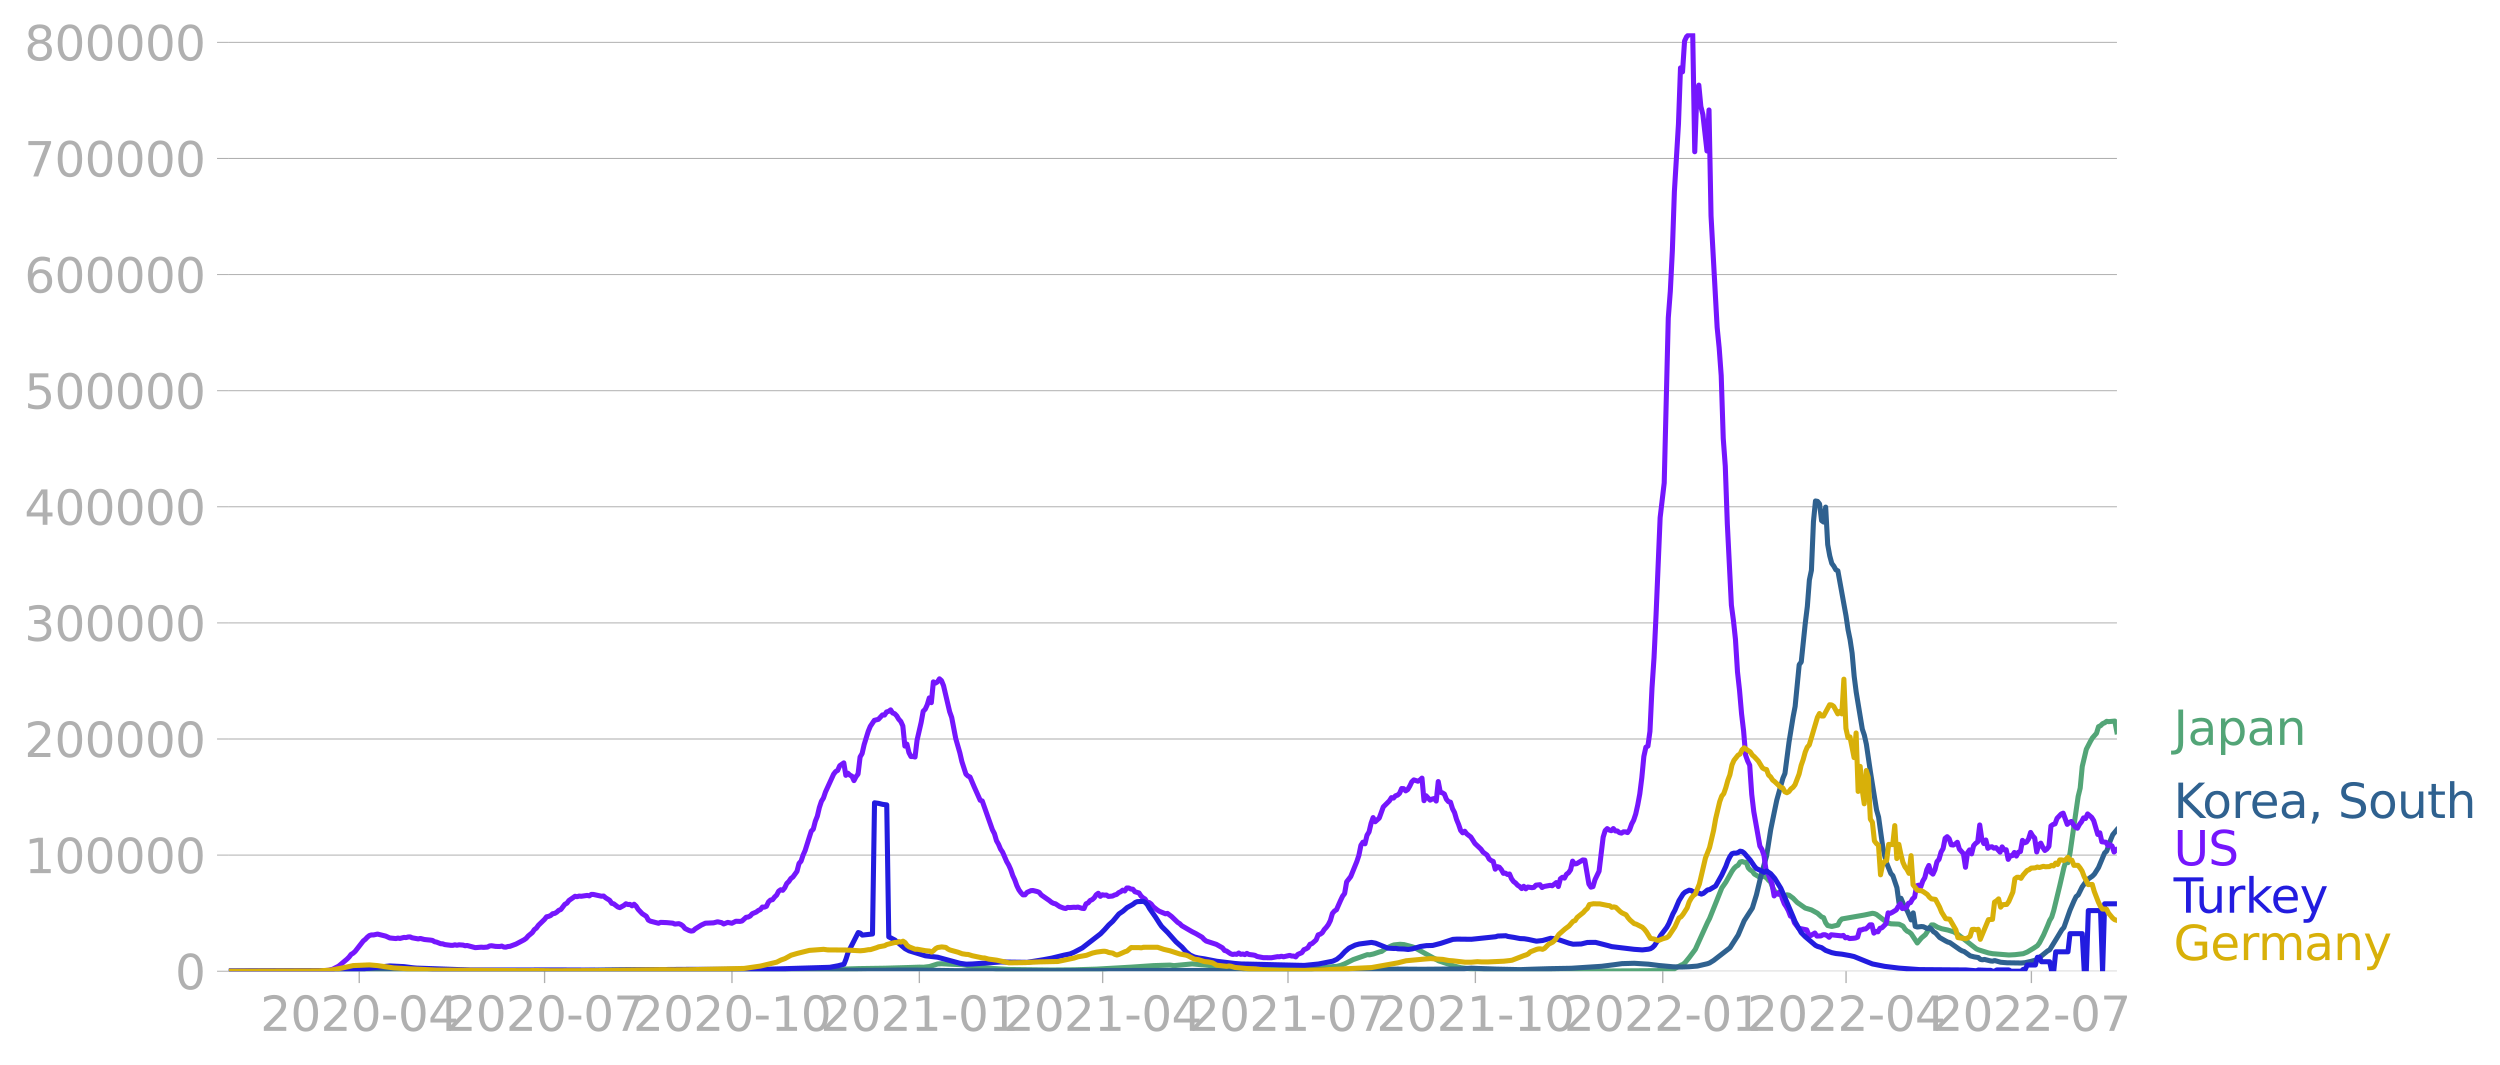 <svg xmlns:xlink="http://www.w3.org/1999/xlink" width="985.137" height="419.712" viewBox="0 0 738.852 314.784" xmlns="http://www.w3.org/2000/svg"><defs><style>*{stroke-linejoin:round;stroke-linecap:butt}</style></defs><g id="figure_1"><path d="M0 314.784h738.852V0H0v314.784z" style="fill:none" id="patch_1"/><g id="axes_1"><path d="M67.645 287.034h558V9.834h-558v277.2z" style="fill:none" id="patch_2"/><g id="matplotlib.axis_1"><g id="xtick_1"><g id="line2d_1"><defs><path id="m54d7a2368e" d="M0 0v3.5" style="stroke:#b0b0b0;stroke-width:.4"/></defs><use xlink:href="#m54d7a2368e" x="106.169" y="287.034" style="fill:#b0b0b0;stroke:#b0b0b0;stroke-width:.4"/></g><g style="fill:#b0b0b0" transform="matrix(.14 0 0 -.14 76.921 304.672)" id="text_1"><defs><path id="DejaVuSans-32" d="M1228 531h2203V0H469v531q359 372 979 998 621 627 780 809 303 340 423 576 121 236 121 464 0 372-261 606-261 235-680 235-297 0-627-103-329-103-704-313v638q381 153 712 231 332 78 607 78 725 0 1156-363 431-362 431-968 0-288-108-546-107-257-392-607-78-91-497-524-418-433-1181-1211z" transform="scale(.016)"/><path id="DejaVuSans-30" d="M2034 4250q-487 0-733-480-245-479-245-1442 0-959 245-1439 246-480 733-480 491 0 736 480 246 480 246 1439 0 963-246 1442-245 480-736 480zm0 500q785 0 1199-621 414-620 414-1801 0-1178-414-1799Q2819-91 2034-91q-784 0-1198 620-414 621-414 1799 0 1181 414 1801 414 621 1198 621z" transform="scale(.016)"/><path id="DejaVuSans-2d" d="M313 2009h1684v-512H313v512z" transform="scale(.016)"/><path id="DejaVuSans-34" d="M2419 4116 825 1625h1594v2491zm-166 550h794V1625h666v-525h-666V0h-628v1100H313v609l1940 2957z" transform="scale(.016)"/></defs><use xlink:href="#DejaVuSans-32"/><use xlink:href="#DejaVuSans-30" x="63.623"/><use xlink:href="#DejaVuSans-32" x="127.246"/><use xlink:href="#DejaVuSans-30" x="190.869"/><use xlink:href="#DejaVuSans-2d" x="254.492"/><use xlink:href="#DejaVuSans-30" x="290.576"/><use xlink:href="#DejaVuSans-34" x="354.199"/></g></g><g id="xtick_2"><use xlink:href="#m54d7a2368e" x="160.946" y="287.034" style="fill:#b0b0b0;stroke:#b0b0b0;stroke-width:.4" id="line2d_2"/><g style="fill:#b0b0b0" transform="matrix(.14 0 0 -.14 131.698 304.672)" id="text_2"><defs><path id="DejaVuSans-37" d="M525 4666h3000v-269L1831 0h-659l1594 4134H525v532z" transform="scale(.016)"/></defs><use xlink:href="#DejaVuSans-32"/><use xlink:href="#DejaVuSans-30" x="63.623"/><use xlink:href="#DejaVuSans-32" x="127.246"/><use xlink:href="#DejaVuSans-30" x="190.869"/><use xlink:href="#DejaVuSans-2d" x="254.492"/><use xlink:href="#DejaVuSans-30" x="290.576"/><use xlink:href="#DejaVuSans-37" x="354.199"/></g></g><g id="xtick_3"><use xlink:href="#m54d7a2368e" x="216.325" y="287.034" style="fill:#b0b0b0;stroke:#b0b0b0;stroke-width:.4" id="line2d_3"/><g style="fill:#b0b0b0" transform="matrix(.14 0 0 -.14 187.077 304.672)" id="text_3"><defs><path id="DejaVuSans-31" d="M794 531h1031v3560L703 3866v575l1116 225h631V531h1031V0H794v531z" transform="scale(.016)"/></defs><use xlink:href="#DejaVuSans-32"/><use xlink:href="#DejaVuSans-30" x="63.623"/><use xlink:href="#DejaVuSans-32" x="127.246"/><use xlink:href="#DejaVuSans-30" x="190.869"/><use xlink:href="#DejaVuSans-2d" x="254.492"/><use xlink:href="#DejaVuSans-31" x="290.576"/><use xlink:href="#DejaVuSans-30" x="354.199"/></g></g><g id="xtick_4"><use xlink:href="#m54d7a2368e" x="271.703" y="287.034" style="fill:#b0b0b0;stroke:#b0b0b0;stroke-width:.4" id="line2d_4"/><g style="fill:#b0b0b0" transform="matrix(.14 0 0 -.14 242.455 304.672)" id="text_4"><use xlink:href="#DejaVuSans-32"/><use xlink:href="#DejaVuSans-30" x="63.623"/><use xlink:href="#DejaVuSans-32" x="127.246"/><use xlink:href="#DejaVuSans-31" x="190.869"/><use xlink:href="#DejaVuSans-2d" x="254.492"/><use xlink:href="#DejaVuSans-30" x="290.576"/><use xlink:href="#DejaVuSans-31" x="354.199"/></g></g><g id="xtick_5"><use xlink:href="#m54d7a2368e" x="325.878" y="287.034" style="fill:#b0b0b0;stroke:#b0b0b0;stroke-width:.4" id="line2d_5"/><g style="fill:#b0b0b0" transform="matrix(.14 0 0 -.14 296.63 304.672)" id="text_5"><use xlink:href="#DejaVuSans-32"/><use xlink:href="#DejaVuSans-30" x="63.623"/><use xlink:href="#DejaVuSans-32" x="127.246"/><use xlink:href="#DejaVuSans-31" x="190.869"/><use xlink:href="#DejaVuSans-2d" x="254.492"/><use xlink:href="#DejaVuSans-30" x="290.576"/><use xlink:href="#DejaVuSans-34" x="354.199"/></g></g><g id="xtick_6"><use xlink:href="#m54d7a2368e" x="380.655" y="287.034" style="fill:#b0b0b0;stroke:#b0b0b0;stroke-width:.4" id="line2d_6"/><g style="fill:#b0b0b0" transform="matrix(.14 0 0 -.14 351.407 304.672)" id="text_6"><use xlink:href="#DejaVuSans-32"/><use xlink:href="#DejaVuSans-30" x="63.623"/><use xlink:href="#DejaVuSans-32" x="127.246"/><use xlink:href="#DejaVuSans-31" x="190.869"/><use xlink:href="#DejaVuSans-2d" x="254.492"/><use xlink:href="#DejaVuSans-30" x="290.576"/><use xlink:href="#DejaVuSans-37" x="354.199"/></g></g><g id="xtick_7"><use xlink:href="#m54d7a2368e" x="436.033" y="287.034" style="fill:#b0b0b0;stroke:#b0b0b0;stroke-width:.4" id="line2d_7"/><g style="fill:#b0b0b0" transform="matrix(.14 0 0 -.14 406.785 304.672)" id="text_7"><use xlink:href="#DejaVuSans-32"/><use xlink:href="#DejaVuSans-30" x="63.623"/><use xlink:href="#DejaVuSans-32" x="127.246"/><use xlink:href="#DejaVuSans-31" x="190.869"/><use xlink:href="#DejaVuSans-2d" x="254.492"/><use xlink:href="#DejaVuSans-31" x="290.576"/><use xlink:href="#DejaVuSans-30" x="354.199"/></g></g><g id="xtick_8"><use xlink:href="#m54d7a2368e" x="491.412" y="287.034" style="fill:#b0b0b0;stroke:#b0b0b0;stroke-width:.4" id="line2d_8"/><g style="fill:#b0b0b0" transform="matrix(.14 0 0 -.14 462.164 304.672)" id="text_8"><use xlink:href="#DejaVuSans-32"/><use xlink:href="#DejaVuSans-30" x="63.623"/><use xlink:href="#DejaVuSans-32" x="127.246"/><use xlink:href="#DejaVuSans-32" x="190.869"/><use xlink:href="#DejaVuSans-2d" x="254.492"/><use xlink:href="#DejaVuSans-30" x="290.576"/><use xlink:href="#DejaVuSans-31" x="354.199"/></g></g><g id="xtick_9"><use xlink:href="#m54d7a2368e" x="545.587" y="287.034" style="fill:#b0b0b0;stroke:#b0b0b0;stroke-width:.4" id="line2d_9"/><g style="fill:#b0b0b0" transform="matrix(.14 0 0 -.14 516.339 304.672)" id="text_9"><use xlink:href="#DejaVuSans-32"/><use xlink:href="#DejaVuSans-30" x="63.623"/><use xlink:href="#DejaVuSans-32" x="127.246"/><use xlink:href="#DejaVuSans-32" x="190.869"/><use xlink:href="#DejaVuSans-2d" x="254.492"/><use xlink:href="#DejaVuSans-30" x="290.576"/><use xlink:href="#DejaVuSans-34" x="354.199"/></g></g><g id="xtick_10"><use xlink:href="#m54d7a2368e" x="600.363" y="287.034" style="fill:#b0b0b0;stroke:#b0b0b0;stroke-width:.4" id="line2d_10"/><g style="fill:#b0b0b0" transform="matrix(.14 0 0 -.14 571.115 304.672)" id="text_10"><use xlink:href="#DejaVuSans-32"/><use xlink:href="#DejaVuSans-30" x="63.623"/><use xlink:href="#DejaVuSans-32" x="127.246"/><use xlink:href="#DejaVuSans-32" x="190.869"/><use xlink:href="#DejaVuSans-2d" x="254.492"/><use xlink:href="#DejaVuSans-30" x="290.576"/><use xlink:href="#DejaVuSans-37" x="354.199"/></g></g></g><g id="matplotlib.axis_2"><g id="ytick_1"><path d="M67.645 287.034h558" clip-path="url(#pc220fc15f8)" style="fill:none;stroke:#b0b0b0;stroke-width:.3;stroke-linecap:square" id="line2d_11"/><g id="line2d_12"><defs><path id="mb9853b9edd" d="M0 0h-3.5" style="stroke:#b0b0b0;stroke-width:.3"/></defs><use xlink:href="#mb9853b9edd" x="67.645" y="287.034" style="fill:#b0b0b0;stroke:#b0b0b0;stroke-width:.3"/></g><use xlink:href="#DejaVuSans-30" style="fill:#b0b0b0" transform="matrix(.14 0 0 -.14 51.737 292.353)" id="text_11"/></g><g id="ytick_2"><path d="M67.645 252.72h558" clip-path="url(#pc220fc15f8)" style="fill:none;stroke:#b0b0b0;stroke-width:.3;stroke-linecap:square" id="line2d_13"/><use xlink:href="#mb9853b9edd" x="67.645" y="252.72" style="fill:#b0b0b0;stroke:#b0b0b0;stroke-width:.3" id="line2d_14"/><g style="fill:#b0b0b0" transform="matrix(.14 0 0 -.14 7.2 258.039)" id="text_12"><use xlink:href="#DejaVuSans-31"/><use xlink:href="#DejaVuSans-30" x="63.623"/><use xlink:href="#DejaVuSans-30" x="127.246"/><use xlink:href="#DejaVuSans-30" x="190.869"/><use xlink:href="#DejaVuSans-30" x="254.492"/><use xlink:href="#DejaVuSans-30" x="318.115"/></g></g><g id="ytick_3"><path d="M67.645 218.406h558" clip-path="url(#pc220fc15f8)" style="fill:none;stroke:#b0b0b0;stroke-width:.3;stroke-linecap:square" id="line2d_15"/><use xlink:href="#mb9853b9edd" x="67.645" y="218.406" style="fill:#b0b0b0;stroke:#b0b0b0;stroke-width:.3" id="line2d_16"/><g style="fill:#b0b0b0" transform="matrix(.14 0 0 -.14 7.2 223.724)" id="text_13"><use xlink:href="#DejaVuSans-32"/><use xlink:href="#DejaVuSans-30" x="63.623"/><use xlink:href="#DejaVuSans-30" x="127.246"/><use xlink:href="#DejaVuSans-30" x="190.869"/><use xlink:href="#DejaVuSans-30" x="254.492"/><use xlink:href="#DejaVuSans-30" x="318.115"/></g></g><g id="ytick_4"><path d="M67.645 184.091h558" clip-path="url(#pc220fc15f8)" style="fill:none;stroke:#b0b0b0;stroke-width:.3;stroke-linecap:square" id="line2d_17"/><use xlink:href="#mb9853b9edd" x="67.645" y="184.091" style="fill:#b0b0b0;stroke:#b0b0b0;stroke-width:.3" id="line2d_18"/><g style="fill:#b0b0b0" transform="matrix(.14 0 0 -.14 7.2 189.41)" id="text_14"><defs><path id="DejaVuSans-33" d="M2597 2516q453-97 707-404 255-306 255-756 0-690-475-1069Q2609-91 1734-91q-293 0-604 58T488 141v609q262-153 574-231 313-78 654-78 593 0 904 234t311 681q0 413-289 645-289 233-804 233h-544v519h569q465 0 712 186t247 536q0 359-255 551-254 193-729 193-260 0-557-57-297-56-653-174v562q360 100 674 150t592 50q719 0 1137-327 419-326 419-882 0-388-222-655t-631-370z" transform="scale(.016)"/></defs><use xlink:href="#DejaVuSans-33"/><use xlink:href="#DejaVuSans-30" x="63.623"/><use xlink:href="#DejaVuSans-30" x="127.246"/><use xlink:href="#DejaVuSans-30" x="190.869"/><use xlink:href="#DejaVuSans-30" x="254.492"/><use xlink:href="#DejaVuSans-30" x="318.115"/></g></g><g id="ytick_5"><path d="M67.645 149.777h558" clip-path="url(#pc220fc15f8)" style="fill:none;stroke:#b0b0b0;stroke-width:.3;stroke-linecap:square" id="line2d_19"/><use xlink:href="#mb9853b9edd" x="67.645" y="149.777" style="fill:#b0b0b0;stroke:#b0b0b0;stroke-width:.3" id="line2d_20"/><g style="fill:#b0b0b0" transform="matrix(.14 0 0 -.14 7.2 155.096)" id="text_15"><use xlink:href="#DejaVuSans-34"/><use xlink:href="#DejaVuSans-30" x="63.623"/><use xlink:href="#DejaVuSans-30" x="127.246"/><use xlink:href="#DejaVuSans-30" x="190.869"/><use xlink:href="#DejaVuSans-30" x="254.492"/><use xlink:href="#DejaVuSans-30" x="318.115"/></g></g><g id="ytick_6"><path d="M67.645 115.462h558" clip-path="url(#pc220fc15f8)" style="fill:none;stroke:#b0b0b0;stroke-width:.3;stroke-linecap:square" id="line2d_21"/><use xlink:href="#mb9853b9edd" x="67.645" y="115.462" style="fill:#b0b0b0;stroke:#b0b0b0;stroke-width:.3" id="line2d_22"/><g style="fill:#b0b0b0" transform="matrix(.14 0 0 -.14 7.2 120.781)" id="text_16"><defs><path id="DejaVuSans-35" d="M691 4666h2478v-532H1269V2991q137 47 274 70 138 23 276 23 781 0 1237-428 457-428 457-1159 0-753-469-1171Q2575-91 1722-91q-294 0-599 50Q819 9 494 109v635q281-153 581-228t634-75q541 0 856 284 316 284 316 772 0 487-316 771-315 285-856 285-253 0-505-56-251-56-513-175v2344z" transform="scale(.016)"/></defs><use xlink:href="#DejaVuSans-35"/><use xlink:href="#DejaVuSans-30" x="63.623"/><use xlink:href="#DejaVuSans-30" x="127.246"/><use xlink:href="#DejaVuSans-30" x="190.869"/><use xlink:href="#DejaVuSans-30" x="254.492"/><use xlink:href="#DejaVuSans-30" x="318.115"/></g></g><g id="ytick_7"><path d="M67.645 81.148h558" clip-path="url(#pc220fc15f8)" style="fill:none;stroke:#b0b0b0;stroke-width:.3;stroke-linecap:square" id="line2d_23"/><use xlink:href="#mb9853b9edd" x="67.645" y="81.148" style="fill:#b0b0b0;stroke:#b0b0b0;stroke-width:.3" id="line2d_24"/><g style="fill:#b0b0b0" transform="matrix(.14 0 0 -.14 7.2 86.467)" id="text_17"><defs><path id="DejaVuSans-36" d="M2113 2584q-425 0-674-291-248-290-248-796 0-503 248-796 249-292 674-292t673 292q248 293 248 796 0 506-248 796-248 291-673 291zm1253 1979v-575q-238 112-480 171-242 60-480 60-625 0-955-422-329-422-376-1275 184 272 462 417 279 145 613 145 703 0 1111-427 408-426 408-1160 0-719-425-1154Q2819-91 2113-91q-810 0-1238 620-428 621-428 1799 0 1106 525 1764t1409 658q238 0 480-47t505-140z" transform="scale(.016)"/></defs><use xlink:href="#DejaVuSans-36"/><use xlink:href="#DejaVuSans-30" x="63.623"/><use xlink:href="#DejaVuSans-30" x="127.246"/><use xlink:href="#DejaVuSans-30" x="190.869"/><use xlink:href="#DejaVuSans-30" x="254.492"/><use xlink:href="#DejaVuSans-30" x="318.115"/></g></g><g id="ytick_8"><path d="M67.645 46.833h558" clip-path="url(#pc220fc15f8)" style="fill:none;stroke:#b0b0b0;stroke-width:.3;stroke-linecap:square" id="line2d_25"/><use xlink:href="#mb9853b9edd" x="67.645" y="46.833" style="fill:#b0b0b0;stroke:#b0b0b0;stroke-width:.3" id="line2d_26"/><g style="fill:#b0b0b0" transform="matrix(.14 0 0 -.14 7.2 52.152)" id="text_18"><use xlink:href="#DejaVuSans-37"/><use xlink:href="#DejaVuSans-30" x="63.623"/><use xlink:href="#DejaVuSans-30" x="127.246"/><use xlink:href="#DejaVuSans-30" x="190.869"/><use xlink:href="#DejaVuSans-30" x="254.492"/><use xlink:href="#DejaVuSans-30" x="318.115"/></g></g><g id="ytick_9"><path d="M67.645 12.519h558" clip-path="url(#pc220fc15f8)" style="fill:none;stroke:#b0b0b0;stroke-width:.3;stroke-linecap:square" id="line2d_27"/><use xlink:href="#mb9853b9edd" x="67.645" y="12.519" style="fill:#b0b0b0;stroke:#b0b0b0;stroke-width:.3" id="line2d_28"/><g style="fill:#b0b0b0" transform="matrix(.14 0 0 -.14 7.2 17.838)" id="text_19"><defs><path id="DejaVuSans-38" d="M2034 2216q-450 0-708-241-257-241-257-662 0-422 257-663 258-241 708-241t709 242q260 243 260 662 0 421-258 662-257 241-711 241zm-631 268q-406 100-633 378-226 279-226 679 0 559 398 884 399 325 1092 325 697 0 1094-325t397-884q0-400-227-679-226-278-629-378 456-106 710-416 255-309 255-755 0-679-414-1042Q2806-91 2034-91q-771 0-1186 362-414 363-414 1042 0 446 256 755 257 310 713 416zm-231 997q0-362 226-565 227-203 636-203 407 0 636 203 230 203 230 565 0 363-230 566-229 203-636 203-409 0-636-203-226-203-226-566z" transform="scale(.016)"/></defs><use xlink:href="#DejaVuSans-38"/><use xlink:href="#DejaVuSans-30" x="63.623"/><use xlink:href="#DejaVuSans-30" x="127.246"/><use xlink:href="#DejaVuSans-30" x="190.869"/><use xlink:href="#DejaVuSans-30" x="254.492"/><use xlink:href="#DejaVuSans-30" x="318.115"/></g></g></g><path d="m67.645 287.034 41.534-.103 12.039-.019 15.65.11 25.884-.047 13.844-.207 9.03-.174 7.223.118 21.67.174 8.427-.03 15.049-.099 15.65-.49 7.825-.12 7.825-.229 2.408-.085 1.204.029 1.806-.218 1.204-.383 1.204-.379 1.204-.06 2.407.134 3.612.15 3.01.456 6.02.656 4.815.307 12.64.154 6.622-.058 6.621-.202 10.233-.587 6.622-.452 4.815-.155 1.204.16 5.417-.52 15.049 1.41 5.417.242 3.612.017 10.233-.18 3.01-.223 4.213-.452 1.204-.081 1.204-.308 1.204-.492 2.408-1.196 4.213-1.473.602.067 1.204-.266 1.806-.614.602-.139 1.204-.855 1.806-.841.602-.219 1.806-.186 1.203.097 2.408.638.602.215 7.223 3.948 4.816 1.604 1.806.426 1.806.214 1.203.064 1.806.2 3.01.193 5.417.169 25.884.16 22.272-.166 1.204-.292 1.204-.661 1.203-.647.602-.25.602-.517 1.204-1.48 1.806-2.416 1.806-3.995 1.806-3.97.602-1.168 3.611-9.01 1.204-1.73 1.806-3.205.602-.856.602-.58.602-.347.602-.955.602-.149.602.233.602-.006.602 1.661.601.61.602.386.602.83 1.806 1.082.602-.642 1.204.688.602.721.602.519.602 1.665.602 1.08 1.204.846.602.044.602.2.601.379.602-.447.602.1 1.204.893 1.204 1.247 2.408 1.678 1.806.535 1.204.659.602.328 1.203 1.075.602.235.602 1.498.602.828 1.204.278 1.806-.414.602-1.187.602-.622 6.621-1.162 2.408-.51.602.105.602.25 2.408 1.838 1.204.733.601.178 2.408.104 1.204.572.602.927.602.57.602.27.602.49 1.806 2.736 1.204-1.46 1.203-1.013 1.806-2.863.602-.005 1.204.696 1.204.44 1.806.382 1.806.556 1.204.766 5.417 4.237.602.274 1.204.38 1.806.552 1.204.226 4.815.383 1.806-.096 2.408-.287 1.204-.493 1.805-1.085 1.204-.8.602-.823 1.204-2.308 1.204-2.79.602-1.51.602-.996.602-1.951 1.806-7.443 1.204-5.252.601-1.913.602.455.602-2.844 2.408-16.735.602-2.467.602-6.356 1.204-5.097 1.204-2.332.602-1.038 1.204-1.357.602-1.966.601-.277.602-.606.602-.257.602-.43.602.093 1.806-.175.602 3.183h0" clip-path="url(#pc220fc15f8)" style="fill:none;stroke:#53a577;stroke-width:1.5;stroke-linecap:square" id="line2d_29"/><path d="m67.645 287.034 18.66-.104 4.214-.104 9.029.173 12.64.02 28.292.003 120.388-.263 5.418-.072 5.417.02 10.233.158 11.437.037 36.719-.067 12.038-.03 10.233.016 7.224.007 14.446.048 9.631-.126 7.224-.209 22.272-.133 7.223.052 9.029-.08 1.806.008 3.611-.265 1.806.081 5.418.202 7.223.163 3.612-.13 4.815-.151 6.622-.122 9.029-.585 3.611-.457 2.408-.331 3.612-.103 4.213.268 3.01.379 4.214.39 2.407.07 2.408-.085 2.408-.199 3.01-.703.602-.22 1.204-.742 4.815-3.73 2.408-3.752 1.806-4.265 2.407-3.73 1.204-3.916 1.204-5.059 1.204-4.369.602-2.077 1.204-7.74 1.204-5.886.602-2.88 1.806-6.445.601-1.412 1.204-9.268 1.204-7.41.602-3.123 1.204-12.35.602-.79 1.204-11.564.602-4.856.602-7.824.602-2.858.602-14.402.602-6.08.602.114.602.758.601 4.931.602.422.602-4.41.602 11.064.602 3.315.602 2.248.602.812.602 1.077.602.311 2.408 13.318.602 4.11.602 2.942.602 3.99.602 6.778.601 4.702 1.806 10.947.602 1.778.602 2.711 1.204 8.197 1.806 11.205.602 2.117 1.204 8.644.602 2.823.602 2.196 1.203 2.978.602.655 1.204 3.562.602 4.452.602-1.322 1.204 2.897.602.7 1.204 2.795.602-2.073.602 3.985.602.182 1.204-.138.602.055 1.203.565.602-.279.602.49.602.718.602.358 1.204 1.344 1.806 1.038.602.3.602.163 3.01 2.11.601.326.602.188 1.806 1.284 1.204.315 1.204.193.602.54.602.12.602-.11 1.806.453.602.059.601-.177 1.806.5 1.806.156 4.214.07 1.204-.1 1.805-.41 1.204-.325 1.806-1.28 1.806-1.457.602-.315 2.408-3.936 1.204-2.007.602-.667 1.805-5.112 1.204-2.793.602-1.23.602-.47 1.204-2.428 1.204-1.66.602-.659 1.204-.831.602-.61 1.204-1.923 1.805-4.322.602-.52 1.204-3.43.602-1.44 1.204-1.456h0" clip-path="url(#pc220fc15f8)" style="fill:none;stroke:#2f618f;stroke-width:1.5;stroke-linecap:square" id="line2d_30"/><path d="m67.645 287.034 27.087-.097 2.408-.183 1.204-.312 1.806-.963 2.408-2.023.602-.6.602-.792.601-.353.602-.54 2.408-3.092.602-.475.602-.643.602-.472.602-.179.602.006 1.204-.256 2.408.598 1.203.546 1.806.18.602-.144.602.11 1.204-.31.602.057.602-.176.602-.027.602.267 1.204.222.602.11.602-.143 1.203.312 1.806.184.602.097.602.378.602.113 1.204.477.602.032.602.219 1.806.225h.602l.602-.158.601.141.602-.138 1.204.086.602.19.602-.071 2.408.634 1.806-.141.602.06 1.204-.085.602-.327.601-.067 1.204.192 1.204.034.602-.125.602.277.602.042.602-.19.602-.053 1.806-.67 2.408-1.277.601-.431.602-.695 1.204-.993.602-.883.602-.439.602-.839 1.806-1.738.602-.769.602-.121.602-.255.602-.532.602-.09.602-.366.602-.547.602-.23 1.203-1.562.602-.313.602-.799 1.806-1.248.602.124.602-.187.602.061 1.806-.255.602.144.602-.434.602.006 2.407.529.602-.065.602.516 1.204.75.602.885.602.156 1.204.925.602.2 1.204-.657.602-.485.602.23.602-.043.601.419.602-.466.602.562.602.958 1.204 1.267 1.204.778.602 1.105.602.329 2.408.622.602-.264 1.805.073 1.806.167.602.262 1.204-.117.602.246.602.432.602.747 1.204.59.602.181.602-.096.602-.547 1.805-1.132 1.204-.56 2.408-.102 1.204-.315 1.204.259.602.384 1.204-.464 1.204.251 1.203-.59 1.204.049.602-.123 1.204-1.087.602-.08.602-.299.602-.674 1.204-.505.602-.456.602-.276.602-.741.602.025.602-.259.602-1.266.602-.569.601-.11.602-.788.602-.564.602-1.154.602-.431.602.163.602-.757.602-1.268.602-.573.602-.89.602-.44 1.204-1.672.602-2.333.602-.671.602-1.804.602-1.339 1.805-5.725.602-.584.602-2.332.602-1.513.602-2.574.602-1.812.602-.982.602-1.78 2.408-5.273.602-.767.602-.34.602-1.385 1.203-.836.602 3.674.602-.623.602.573.602.312.602 1.3.602-1.153.602-.782.602-5.044.602-1.023.602-2.642 1.204-3.9.602-1.473 1.204-1.793 1.203-.3 1.204-1.302.602.04.602-.919.602-.163.602-.444.602.915.602.214.602.636.602 1 .602.655.602 1.34.602 5.93.602-.57.602 2.507.601 1.15.602-.002.602.15.602-4.997 1.204-5.227.602-3.302.602-.596.602-1.32.602-2.026.602 1.403.602-6.138.602.364.602-.357.602-.908.602.54.602 1.489 1.805 7.69.602 1.676 1.204 6.281 1.204 4.165.602 2.606 1.204 3.726.602.554.602.288 1.204 2.83 1.806 4.044.601.21 3.01 8.505.602 1.149.602 2.083.602 1.062.602 1.428.602.895 1.204 2.775.602 1.035.602 1.341.602 1.773.602 1.296.601 1.676.602 1.245.602.835.602.639.602-.002.602-.718 1.204-.532.602-.013 1.204.293.602.247.602.758 2.408 1.672.601.498.602.31.602.144 1.204.805 1.204.466.602.114.602-.34.602.07 1.204-.102.602.046.602-.1 1.204.369.602.059.601-1.396.602-.258.602-.722.602-.254.602-.536.602-.904.602-.434.602.894.602-.452.602.115.602-.041.602.412 1.204-.116.602-.306.602-.157.602-.527.601-.277.602-.467.602.24.602-.883.602.014.602.293.602.063.602.738 1.204.356.602.902.602.547.602.36.602 1.01.602.025.602.444.602.797 1.203.946.602.387 1.806.745.602-.114 1.204.908 1.806 1.739.602.376.602.6 3.01 1.758 1.203.603 1.806 1.06.602.657.602.468 3.01.98 1.806 1.025.602.765.601.183 1.204.8.602.215.602-.113.602.066.602-.383.602.384.602-.091.602.177.602-.357.602.316 1.204.148.602.114.602.326 1.805.348 2.408.036 1.806-.317.602.017.602-.15.602.163 1.806-.415.602.194.602.016.601.23.602-.726 1.204-.518.602-.875.602-.23.602-.366.602-1.007.602-.208 1.204-1.081.602-1.496.602-.195.602-.42.602-.952.602-.648.602-.814.601-1.205.602-2.093.602-.716.602-.375 1.204-2.739.602-1.266.602-.784.602-3.464 1.204-1.554 1.806-4.444.602-1.82.602-2.961.602-.937.601.475.602-2.52.602-.985.602-2.549.602-1.687.602 1.226 1.204-1.078 1.204-3.303 1.806-1.802.602-.941.602.126.602-.678.602-.183.602-.554.601-1.398.602.032.602.652.602-.383.602-1.03.602-1.253.602-.572 1.204.386.602-.344.602-.564.602 6.66.602-1.46 1.204 1.301.602-.319.602-.157.601.743.602-5.758.602 3.154.602.17.602.375.602 1.526.602.697.602.17.602 1.922.602 1.152.602 2.053.602 1.452.602 1.768.602.709.602-.463.602.778 1.203.928 1.204 1.9 1.806 1.705.602.86 1.204.884.602 1.148.602.46.602.25.602 2.298.602-.754.602.183.602.715.602 1.075.601-.047.602.392.602-.139.602 1.406.602.826.602.434.602.663.602.36.602.613.602-.667.602.75.602-.537 1.204.188.602-.092.602-.644 1.203-.137.602.832.602-.312 1.806-.335.602.122 1.204-.935.602 1.167.602-2.287.602-.445.602.24.602-1.141.602-.437.602-.872.602-2.559.601.816.602-.07 1.806-1.104.602.061 1.204 7.059.602.922.602-.163.602-2.042 1.204-2.519 1.204-10.038.602-1.95.602-.588.602.419.601.192.602-.627.602.702.602.02.602.478.602.141.602-.382.602.022.602.2.602-.844.602-1.688.602-1.136.602-1.809.602-2.674.602-3.264.602-4.799.602-6.273.601-2.737.602-.337.602-4.37.602-12.77.602-8.969.602-12.67 1.204-28.736 1.204-10.258 1.204-48.768.602-7.872.602-11.968.602-17.47 1.204-19.983.601-16.593.602 1.165.602-9.109.602-1.278 1.204-1.02.602.262.602 34.753.602-16.779.602-2.9.602 6.292.602 2.41 1.204 10.752.602-12.108.602 31.273 1.805 32.963.602 6.072.602 8.21.602 18.558.602 8.193.602 17.007 1.204 24.051.602 4.519.602 5.612.602 9.614.602 5.45.602 6.933.602 5.082.602 7.167.602 1.694.601 1.233.602 8.663.602 5.063 1.806 10.19.602 1.004.602 1.73.602 4.287.602 1.069 1.204 3.16.602 3.474.602-.785.602.234.602-.775.602 2.1.601 1.551.602.907.602 1.134.602 1.593.602.286.602 1.704 1.204 1.605 2.408.476.602 1.408.602.266 1.204-.735.602.898 1.203-.052.602-.337.602-.009.602.254.602.5.602-.739 3.01.323.602-.13.602.695.602-.116.602.345 1.204-.087.601-.087.602-.244.602-2.099.602-.045.602-.234.602-.054.602-.495.602-.708.602-.004.602 2.447.602-.487.602.1.602-1.034.602-.173 1.204-1.204.602-3.184.601.143.602-.294 1.204-.731.602-1.033.602-.768.602 1.414 1.204-.366.602-1.2.602-.21.602-1.08.602-.553.602-3.315.602-.187.602.535.602-1.735.601-1.015.602-2.363.602-1.25.602 2.03.602.526.602-1.291.602-2.385.602-.703.602-2.135.602-1.038.602-3.027.602-.482.602.615.602 1.774.602.077.602-.31.602-.506.601 2.01 1.204 1.37.602 4.006.602-4.279.602-.853.602 1.167.602-2.429.602-.67.602-.444.602-4.997.602 4.101.602 1.388.602-1.04.602 2.45.602-.37.602-.082.601.41.602-.16 1.204 1.345.602-1.555.602.86.602-.016.602 2.835.602-1.065.602-.027.602-.937.602 1.055.602-1.135.602-.203.602-3.295.602.719.602-.236.602-.898.601-1.932.602 1.007.602.673.602 4.089.602-2.1.602-.505.602 1.25.602.91.602-.419.602-.786.602-6.04.602-.418.602-.201.602-1.637 1.204-1.26.602-.255 1.203 3.302.602-.585.602-.263.602.944.602.734.602.31.602-1.127.602-.77.602-1.148.602.171.602-1.345 1.204 1.017.602.976 1.204 4.072.601-.477.602 2.645 1.204.132.602.995.602-.238.602.352.602 1.774.602-.613h0" clip-path="url(#pc220fc15f8)" style="fill:none;stroke:#7516fd;stroke-width:1.5;stroke-linecap:square" id="line2d_31"/><path d="m67.645 287.034 33.709-.09 1.806-.171 12.038-1.303 4.214.212 2.408.31 1.204.115 16.252.577 26.486-.026 12.038.057 20.466-.196 6.622-.044 21.068-.012 19.262-.584 2.408-.44 1.805-.468.602-1.543.602-1.932 3.01-5.89.602.177.602.577 3.01-.329.602-38.768 1.203.167 1.204.294 1.204.151.602 39.007 1.806.943 3.01 2.534 1.204.647 4.815 1.478 3.612.416 6.621 1.796 1.806.255 1.806-.055 8.427-.595 7.825.106 4.816-.787 2.407-.45 3.612-.88 1.806-.366 1.204-.508 2.408-1.266 5.417-4.19 1.204-1.24 1.204-1.356 1.204-1.1 1.806-2.16 1.203-.813 1.204-1.06 1.204-.662.602-.358.602-.486.602-.252 1.806-.078.602.324.602.669.602 1.079 1.805 2.589 1.204 1.894.602.86 1.806 1.81 2.408 2.713 1.806 1.602 1.204 1.37 1.204.96 1.203.552 1.204.293 1.806.27 3.612.707 5.417.662 1.806.142 2.408.043 16.252.388 4.214-.425 4.213-.834 1.204-.553 1.204-.986 1.204-1.31 1.204-1.026 1.806-.874 1.204-.327 3.611-.47 1.204.227 3.612 1.462 1.806.112.602-.034.602.123 1.805.061 1.204.134 1.204-.167 2.408-.71 1.806-.256 1.806-.05 2.407-.62 3.612-1.18 1.204-.073 4.213.051 7.224-.76.602-.2 2.407-.092.602.209 1.806.284 1.806.347 1.204.044 1.204.2 2.408.524 1.805-.198 2.408-.66 1.806.22 3.612 1.237 1.204.297 2.407-.073 1.806-.443 2.408-.026 3.612.926 1.203.334 6.622.797 2.408.17 1.805-.208.602-.159.602-.36.602-.603 1.204-1.887.602-1.073 1.806-2.373.602-1.105 1.204-2.869.602-1.1 1.204-2.828 1.203-1.957.602-.551 1.204-.579.602.112.602.374.602.014 1.806.659.602-.23 1.204-.995.602-.102 1.805-1.07 1.806-3.217 1.204-2.573.602-1.63.602-1.243.602-.861.602-.193.602.01.602-.159.602-.416.602.104.602.437 1.204 1.403.601.693 1.204 1.777.602.706 2.408 1.128.602-.411 1.204.795 1.204 1.391 1.806 2.942 1.203 2.745 2.408 5.649.602 1.467 1.806 3.233 1.204 1.216 3.01 2.55.602.307 1.203.367 1.204.817 1.806.66 1.204.263 1.806.195 2.408.428 1.204.279 3.611 1.464 1.806.715 3.612.714 4.213.518 6.02.44 13.844.11 1.806.142 1.204.094.602-.225 2.408.093h1.204l.602.266h.601l.602-.37h3.612l.602.37h3.01l.602-.537h.602l.602-1.305h2.407l.602-2.263h.602l.602 1.306h2.408l.602 2.8h.602l.602-5.74h3.611l.602-5.365h3.612l.602 11.104h.602l.602-17.913h3.611l.602 17.913.602-19.918h3.612" clip-path="url(#pc220fc15f8)" style="fill:none;stroke:#221cdf;stroke-width:1.5;stroke-linecap:square" id="line2d_32"/><path d="m67.645 287.034 26.485-.099 3.612-.226 3.612-.669 3.01-.67 4.815-.203 2.408.21 4.815.688 4.214.234 8.427.4 25.884.161 3.611-.027 4.816.062 13.844-.052 18.66-.272 3.612.06 4.816-.05 15.65-.373 4.816-.697 4.815-1.16 1.204-.611 1.204-.436 1.806-.995 1.806-.528 1.204-.303 2.407-.6 3.612-.269.602-.045 1.204.169 1.204.009 4.213.034 4.214.219 1.204-.111 1.204-.212.602-.022 1.805-.569.602-.25 1.806-.336.602-.339 2.408-.617.602-.013.602-.25.602.146.602-.258.602.404.602.826.602.442 1.805.715.602-.018 2.408.439 1.204.108.602.302.602-.437.602-.589.602-.325 1.204-.174 1.203.14.602.465.602.295 2.408.66 1.204.455 1.204.19.602.021 1.204.38 3.01.635.601.014 1.204.335 2.408.324 3.612.785 4.815-.068 1.806-.105 2.408-.1 5.417-.12 4.816-1.017 1.204-.392 1.204-.199 1.203-.215 1.806-.67 1.204-.275 1.806-.243.602-.015.602.115.602.244 1.204.198.602.361.602.191.602-.175 1.805-.803.602-.192 1.204-1.031 2.408.02.602.058.602-.156 4.213-.008 1.806.61 1.806.425 3.01.966 1.806.332.602.223 1.805.936 1.204.168 1.806.566 1.204.128 1.204.246 1.204.706 3.01.33.601-.112.602.082 1.204.36 3.612.328 2.408.12 2.407.286 4.816.144 7.825-.017 5.418-.18 13.844-.649 7.826-1.401 2.407-.61 5.418-.504 1.806-.134 2.407.16 1.204.074 1.806.331 1.204.088 3.612.413 1.805-.005 1.806-.155 1.204.076 1.806.005 4.816-.22 1.805-.2.602-.089 3.612-1.403.602-.181.602-.304.602-.586 1.806-.719.602-.15.601-.017.602.137.602-.29 1.204-1.22 1.204-.614.602-.54 1.204-1.741 1.806-1.596 1.204-.898 1.204-1.388.601-.213.602-.923 1.806-1.448.602-.69.602-.519.602-1.149 1.204-.239 1.204.042.602-.015 2.408.48.602.074.601.475.602-.118.602.127 1.204 1.17.602.462 1.204.555.602.897.602.683 1.204 1.04.602.162 1.806.916.602.576.601.762 1.204 1.953 1.204.222.602.275.602.106 1.204-.49 1.204-.344.602-.465 1.806-2.722 1.204-2.624.601-.33.602-.742 1.204-1.892.602-1.76.602-1.085.602-.782.602-.435 1.204-2.971 1.806-7.72 1.204-3.05 1.204-5.108.601-3.412 1.204-5.083.602-1.644.602-.732.602-1.748.602-2.18.602-1.618.602-2.877.602-1.404 1.204-1.527.602-.341.602-1.263.602-.575 1.805 1.21.602.922.602.508 1.204 1.3 1.204 2 .602.35.602.127.602 1.633.602.535.602.947.602.456 1.204 1.146.602.565.602.186.601 1.11.602.277.602-.336.602-.803.602-.44.602-.788 1.204-3.144.602-2.553.602-1.728.602-2.2.602-1.456.602-.684 2.408-8.138.602-1.135.601.726.602.003 1.806-3.323.602.066.602.403 1.204 2.224.602-.748.602.748.602-10.25.602 14.537.602 2.724.602-.194 1.204 6.1.601-7.266.602 17.266.602-7.389.602 6.911.602 4.137.602-9.825.602 2.046.602 12.321.602.902.602 5.545.602.769.602.505.602 8.724.602-2.938.602-1.028.602-.238.602-4.78 1.203.05.602-5.604.602 9.734.602-4.188.602 2.947.602 2.342.602 1.346.602.787.602 1.14.602-5.226.602 8.608 1.204 1.548.602.158.602.034.602.292 1.203.824.602.788.602.51 1.204.166 1.204 2.268.602 1.483 1.204 1.94 1.204.166 1.806 3.124.602 2.307 1.203.172 1.204.149.602-.285.602-.432.602-2.002.602-.054.602.133.602-.129.602 2.949 2.408-5.798 1.204-.098.601-5.103.602-.377.602-.564.602 2.44.602-.732 1.204-.077.602-.846 1.204-2.8.602-3.924.602-.445h.602l.602.301.602-.943 1.204-1.374.602-.24.601-.458 1.204-.077.602-.253.602.158 1.204-.36.602.134 1.204-.055.602-.355.602.153.602-.821.602.394.602-1.33h.602l.602.171.601-.292.602-.656.602.76.602.093.602 1.521h1.204l.602.746.602.942.602 1.593 1.204 2.404 1.204-.042.602 2.096 1.204 3.117.601 1.24.602.804 1.204.041.602 1.177 1.204 1.456.602.474.602.184h0" clip-path="url(#pc220fc15f8)" style="fill:none;stroke:#d8b009;stroke-width:1.5;stroke-linecap:square" id="line2d_33"/><g style="fill:#53a577" transform="matrix(.14 0 0 -.14 642.385 220.152)" id="text_20"><defs><path id="DejaVuSans-4a" d="M628 4666h631V325q0-844-320-1225T-91-1281h-240v531h197q418 0 590 235 172 234 172 840v4341z" transform="scale(.016)"/><path id="DejaVuSans-61" d="M2194 1759q-697 0-966-159t-269-544q0-306 202-486 202-179 548-179 479 0 768 339t289 901v128h-572zm1147 238V0h-575v531q-197-318-491-470T1556-91q-537 0-855 302-317 302-317 808 0 590 395 890 396 300 1180 300h807v57q0 397-261 614t-733 217q-300 0-585-72-284-72-546-216v532q315 122 612 182 297 61 578 61 760 0 1135-394 375-393 375-1193z" transform="scale(.016)"/><path id="DejaVuSans-70" d="M1159 525v-1856H581v4831h578v-531q182 312 458 463 277 152 661 152 638 0 1036-506 399-506 399-1331T3314 415Q2916-91 2278-91q-384 0-661 152-276 152-458 464zm1957 1222q0 634-261 995t-717 361q-457 0-718-361t-261-995q0-634 261-995t718-361q456 0 717 361t261 995z" transform="scale(.016)"/><path id="DejaVuSans-6e" d="M3513 2113V0h-575v2094q0 497-194 743-194 247-581 247-466 0-735-297-269-296-269-809V0H581v3500h578v-544q207 316 486 472 280 156 646 156 603 0 912-373 310-373 310-1098z" transform="scale(.016)"/></defs><use xlink:href="#DejaVuSans-4a"/><use xlink:href="#DejaVuSans-61" x="29.492"/><use xlink:href="#DejaVuSans-70" x="90.771"/><use xlink:href="#DejaVuSans-61" x="154.248"/><use xlink:href="#DejaVuSans-6e" x="215.527"/></g><g style="fill:#2f618f" transform="matrix(.14 0 0 -.14 642.385 241.744)" id="text_21"><defs><path id="DejaVuSans-4b" d="M628 4666h631V2694l2094 1972h813L1850 2491 4331 0h-831L1259 2247V0H628v4666z" transform="scale(.016)"/><path id="DejaVuSans-6f" d="M1959 3097q-462 0-731-361t-269-989q0-628 267-989 268-361 733-361 460 0 728 362 269 363 269 988 0 622-269 986-268 364-728 364zm0 487q750 0 1178-488 429-487 429-1349 0-859-429-1349Q2709-91 1959-91q-753 0-1180 489-426 490-426 1349 0 862 426 1349 427 488 1180 488z" transform="scale(.016)"/><path id="DejaVuSans-72" d="M2631 2963q-97 56-211 82-114 27-251 27-488 0-749-317t-261-911V0H581v3500h578v-544q182 319 472 473 291 155 707 155 59 0 131-8 72-7 159-23l3-590z" transform="scale(.016)"/><path id="DejaVuSans-65" d="M3597 1894v-281H953q38-594 358-905t892-311q331 0 642 81t618 244V178Q3153 47 2828-22t-659-69q-838 0-1327 487-489 488-489 1320 0 859 464 1363 464 505 1252 505 706 0 1117-455 411-454 411-1235zm-575 169q-6 471-264 752-258 282-683 282-481 0-770-272t-333-766l2050 4z" transform="scale(.016)"/><path id="DejaVuSans-2c" d="M750 794h659V256L897-744H494L750 256v538z" transform="scale(.016)"/><path id="DejaVuSans-53" d="M3425 4513v-616q-359 172-678 256-319 85-616 85-515 0-795-200t-280-569q0-310 186-468 186-157 705-254l381-78q706-135 1042-474t336-907q0-679-455-1029Q2797-91 1919-91q-331 0-705 75-373 75-773 222v650q384-215 753-325 369-109 725-109 540 0 834 212 294 213 294 607 0 343-211 537t-692 291l-385 75q-706 140-1022 440-315 300-315 835 0 619 436 975t1201 356q329 0 669-60 341-59 697-177z" transform="scale(.016)"/><path id="DejaVuSans-75" d="M544 1381v2119h575V1403q0-497 193-746 194-248 582-248 465 0 735 297 271 297 271 810v1984h575V0h-575v538q-209-319-486-474-276-155-642-155-603 0-916 375-312 375-312 1097zm1447 2203z" transform="scale(.016)"/><path id="DejaVuSans-74" d="M1172 4494v-994h1184v-447H1172V1153q0-428 117-550t477-122h590V0h-590q-666 0-919 248-253 249-253 905v1900H172v447h422v994h578z" transform="scale(.016)"/><path id="DejaVuSans-68" d="M3513 2113V0h-575v2094q0 497-194 743-194 247-581 247-466 0-735-297-269-296-269-809V0H581v4863h578V2956q207 316 486 472 280 156 646 156 603 0 912-373 310-373 310-1098z" transform="scale(.016)"/></defs><use xlink:href="#DejaVuSans-4b"/><use xlink:href="#DejaVuSans-6f" x="60.576"/><use xlink:href="#DejaVuSans-72" x="121.758"/><use xlink:href="#DejaVuSans-65" x="160.621"/><use xlink:href="#DejaVuSans-61" x="222.145"/><use xlink:href="#DejaVuSans-2c" x="283.424"/><use xlink:href="#DejaVuSans-20" x="315.211"/><use xlink:href="#DejaVuSans-53" x="346.998"/><use xlink:href="#DejaVuSans-6f" x="410.475"/><use xlink:href="#DejaVuSans-75" x="471.656"/><use xlink:href="#DejaVuSans-74" x="535.035"/><use xlink:href="#DejaVuSans-68" x="574.244"/></g><g style="fill:#7516fd" transform="matrix(.14 0 0 -.14 642.385 255.744)" id="text_22"><defs><path id="DejaVuSans-55" d="M556 4666h635V1831q0-750 271-1080 272-329 882-329 606 0 878 329 272 330 272 1080v2835h634V1753q0-912-452-1378Q3225-91 2344-91q-885 0-1337 466-451 466-451 1378v2913z" transform="scale(.016)"/></defs><use xlink:href="#DejaVuSans-55"/><use xlink:href="#DejaVuSans-53" x="73.193"/></g><g style="fill:#221cdf" transform="matrix(.14 0 0 -.14 642.385 269.744)" id="text_23"><defs><path id="DejaVuSans-54" d="M-19 4666h3947v-532H2272V0h-634v4134H-19v532z" transform="scale(.016)"/><path id="DejaVuSans-6b" d="M581 4863h578V1991l1716 1509h734L1753 1863 3688 0h-750L1159 1709V0H581v4863z" transform="scale(.016)"/><path id="DejaVuSans-79" d="M2059-325q-243-625-475-815-231-191-618-191H506v481h338q237 0 368 113 132 112 291 531l103 262L191 3500h609L1894 763l1094 2737h609L2059-325z" transform="scale(.016)"/></defs><use xlink:href="#DejaVuSans-54"/><use xlink:href="#DejaVuSans-75" x="45.959"/><use xlink:href="#DejaVuSans-72" x="109.338"/><use xlink:href="#DejaVuSans-6b" x="150.451"/><use xlink:href="#DejaVuSans-65" x="204.736"/><use xlink:href="#DejaVuSans-79" x="266.26"/></g><g style="fill:#d8b009" transform="matrix(.14 0 0 -.14 642.385 283.744)" id="text_24"><defs><path id="DejaVuSans-47" d="M3809 666v1253H2778v519h1656V434q-365-259-806-392-440-133-940-133-1094 0-1712 639-617 640-617 1780 0 1144 617 1783 618 639 1712 639 456 0 867-113 411-112 758-331v-672q-350 297-744 447t-828 150q-857 0-1287-478-429-478-429-1425 0-944 429-1422 430-478 1287-478 334 0 596 58 263 58 472 180z" transform="scale(.016)"/><path id="DejaVuSans-6d" d="M3328 2828q216 388 516 572t706 184q547 0 844-383 297-382 297-1088V0h-578v2094q0 503-179 746-178 244-543 244-447 0-707-297-259-296-259-809V0h-578v2094q0 506-178 748t-550 242q-441 0-701-298-259-298-259-808V0H581v3500h578v-544q197 322 472 475t653 153q382 0 649-194 267-193 395-562z" transform="scale(.016)"/></defs><use xlink:href="#DejaVuSans-47"/><use xlink:href="#DejaVuSans-65" x="77.49"/><use xlink:href="#DejaVuSans-72" x="139.014"/><use xlink:href="#DejaVuSans-6d" x="178.377"/><use xlink:href="#DejaVuSans-61" x="275.789"/><use xlink:href="#DejaVuSans-6e" x="337.068"/><use xlink:href="#DejaVuSans-79" x="400.447"/></g></g></g><defs><clipPath id="pc220fc15f8"><path d="M67.645 9.834h558v277.2h-558z"/></clipPath></defs></svg>